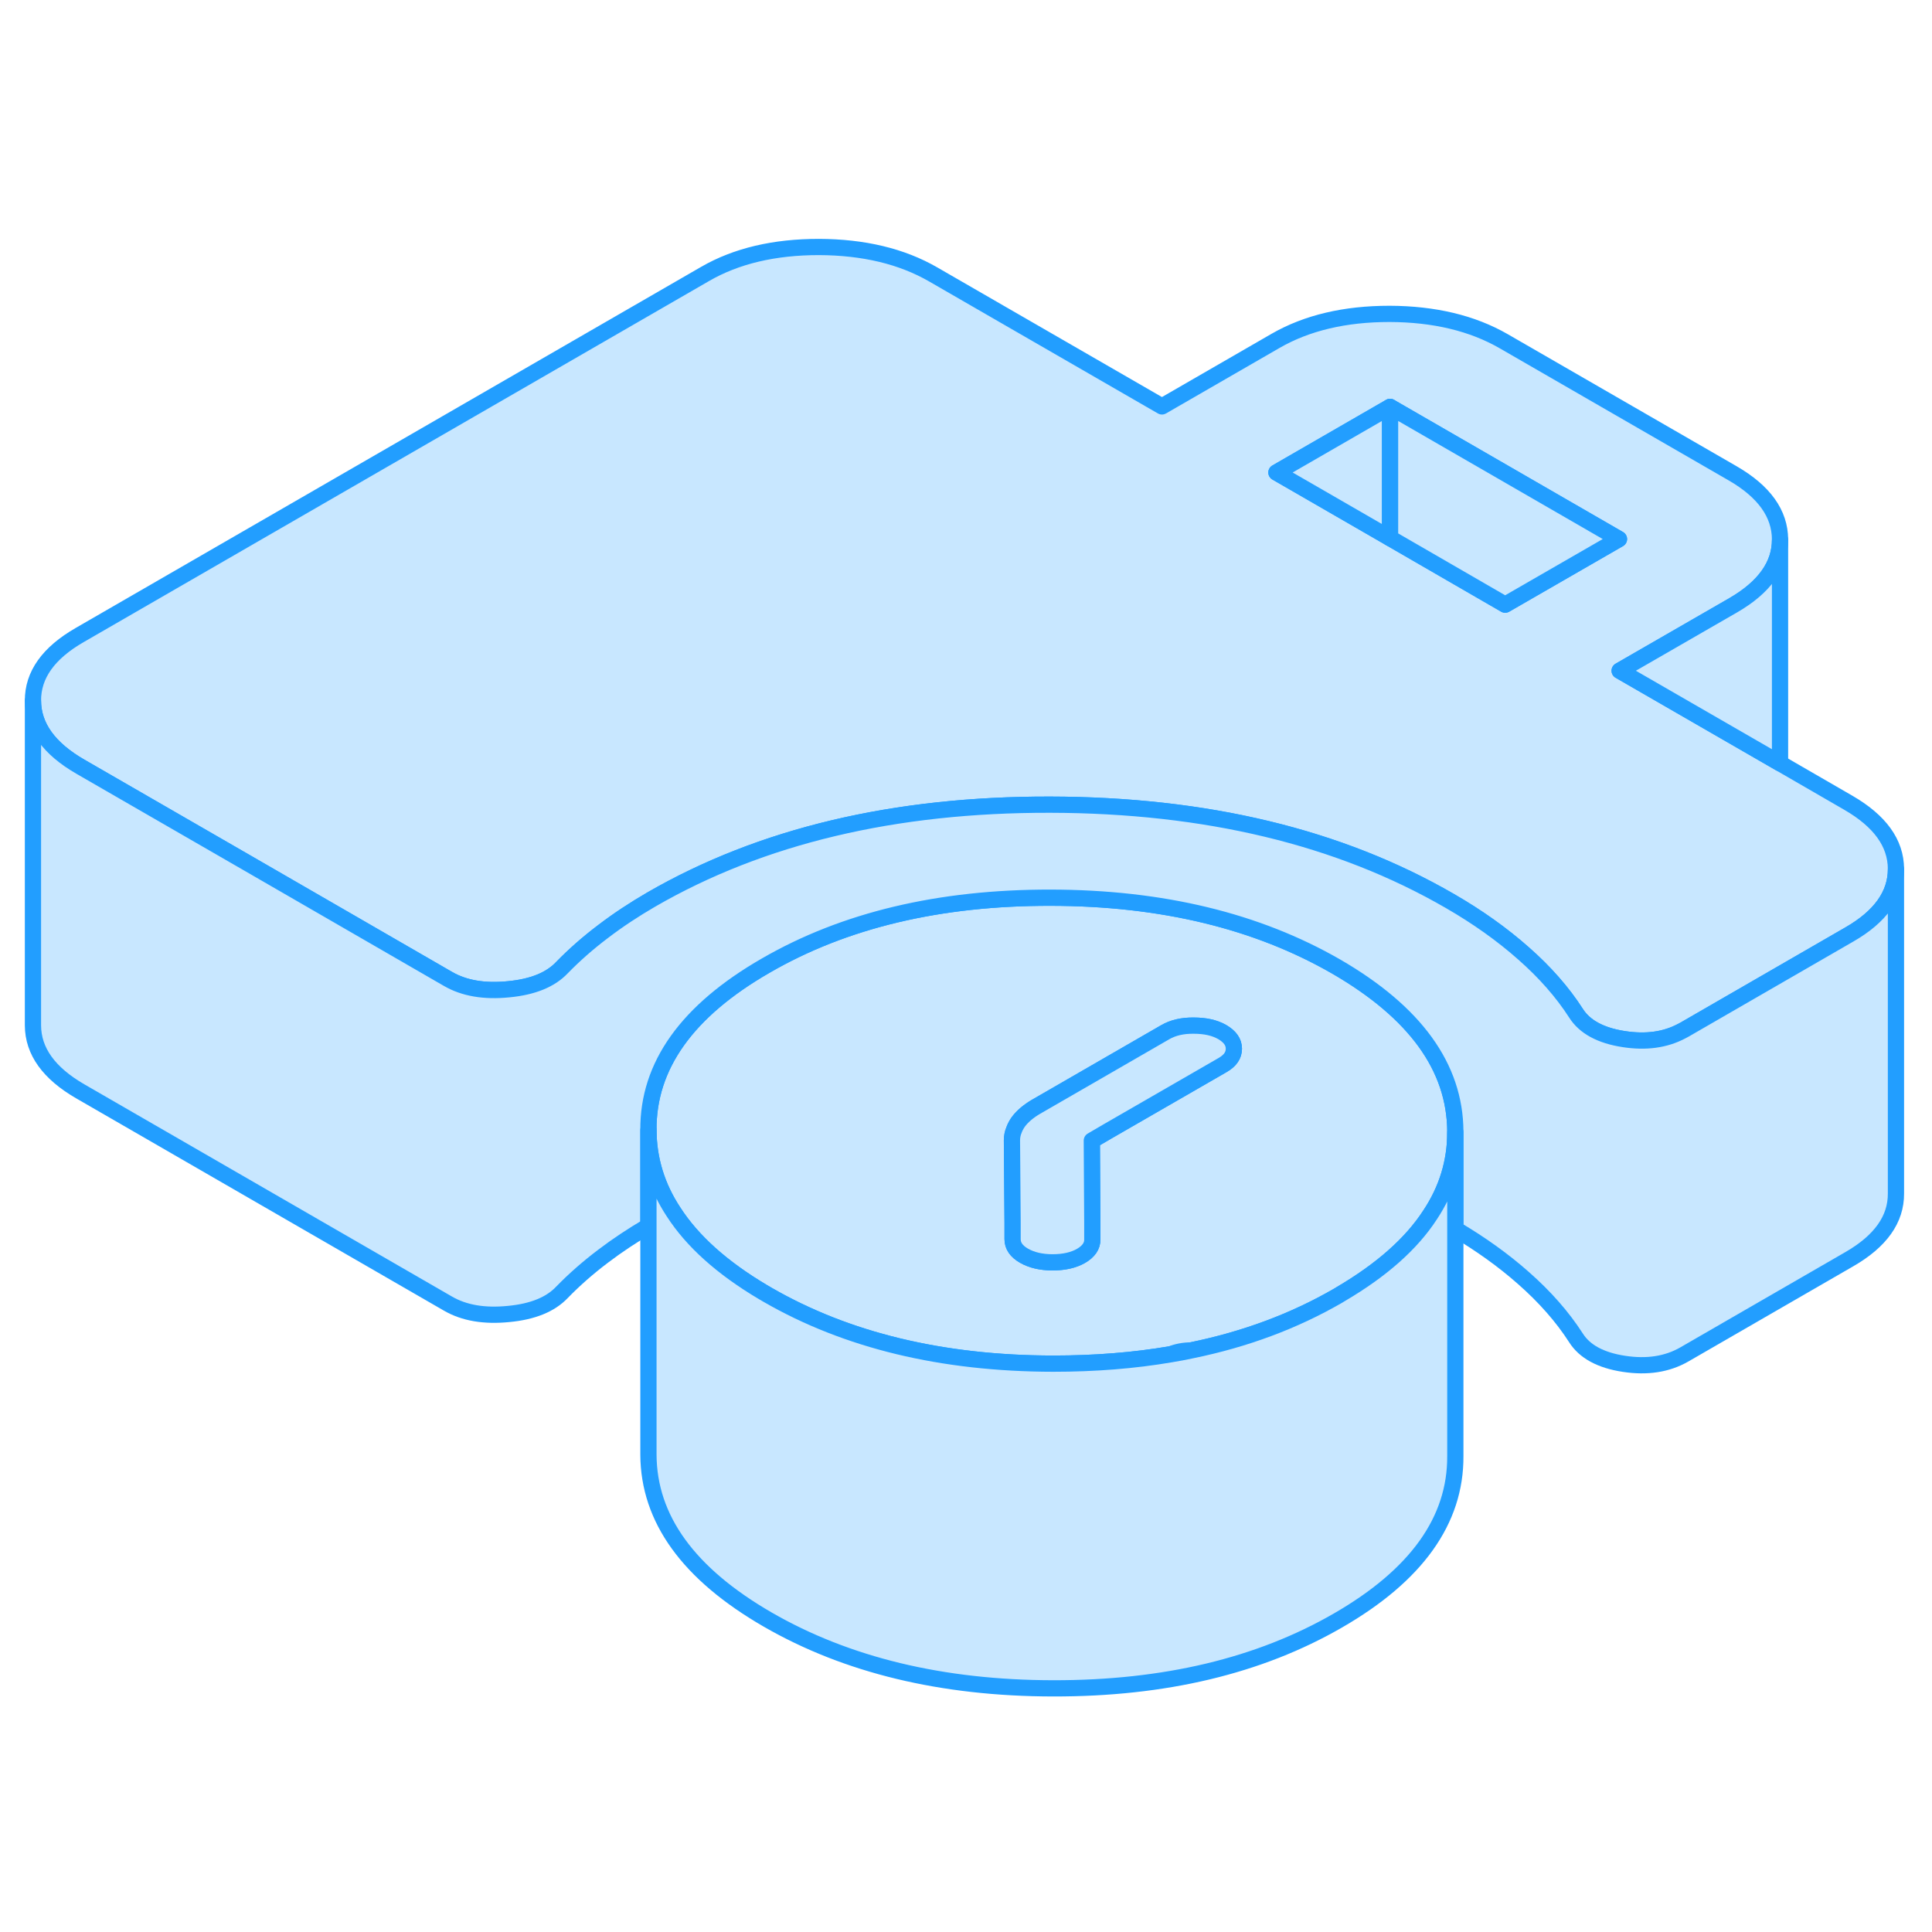 <svg width="48" height="48" viewBox="0 0 119 93" fill="#c8e7ff" xmlns="http://www.w3.org/2000/svg" stroke-width="1px" stroke-linecap="round" stroke-linejoin="round"><path d="M72.12 70.413C72.55 70.343 72.97 70.263 73.39 70.173C72.91 70.183 72.48 70.263 72.12 70.413Z" stroke="#229EFF" stroke-linejoin="round"/><path d="M82.3 46.533C77.42 43.723 71.56 42.303 64.71 42.293C57.86 42.283 52.01 43.673 47.17 46.473C42.32 49.263 39.91 52.643 39.94 56.603C39.95 58.413 40.46 60.093 41.49 61.653C42.65 63.453 44.48 65.093 46.99 66.583C47.09 66.643 47.18 66.693 47.28 66.753C52.15 69.563 58.02 70.983 64.87 70.993C67.43 70.993 69.85 70.803 72.12 70.413C72.48 70.263 72.91 70.183 73.39 70.173C76.71 69.493 79.71 68.373 82.41 66.813C82.47 66.773 82.53 66.743 82.59 66.703C85.09 65.233 86.93 63.613 88.09 61.823C89.13 60.253 89.64 58.563 89.64 56.743V56.693C89.62 52.733 87.17 49.353 82.3 46.533ZM75.3 52.603L68.26 56.663L67.25 57.253L67.28 62.363V63.343C67.29 63.743 67.05 64.083 66.59 64.353C66.12 64.623 65.53 64.753 64.83 64.753C64.13 64.753 63.54 64.613 63.07 64.343C62.6 64.073 62.37 63.733 62.37 63.333V62.353L62.33 57.243C62.33 57.023 62.37 56.803 62.46 56.593C62.52 56.423 62.61 56.263 62.72 56.103C62.98 55.753 63.35 55.443 63.81 55.173L71.78 50.573C72.25 50.303 72.83 50.163 73.53 50.173C74.24 50.173 74.82 50.303 75.29 50.573C75.76 50.853 76 51.183 76 51.593C76 52.003 75.77 52.333 75.3 52.603Z" stroke="#229EFF" stroke-linejoin="round"/><path d="M76 51.593C76 52.003 75.77 52.333 75.3 52.603L68.26 56.663L67.25 57.253L67.28 62.363V63.343C67.29 63.743 67.05 64.083 66.59 64.353C66.12 64.623 65.53 64.753 64.83 64.753C64.13 64.753 63.54 64.613 63.07 64.343C62.6 64.073 62.37 63.733 62.37 63.333V62.353L62.33 57.243C62.33 57.023 62.37 56.803 62.46 56.593C62.52 56.423 62.61 56.263 62.72 56.103C62.98 55.753 63.35 55.443 63.81 55.173L71.78 50.573C72.25 50.303 72.83 50.163 73.53 50.173C74.24 50.173 74.82 50.303 75.29 50.573C75.76 50.853 76 51.183 76 51.593Z" stroke="#229EFF" stroke-linejoin="round"/><path d="M113.86 36.453L109.64 34.013L99.76 28.313L106.77 24.273C108.68 23.163 109.64 21.813 109.64 20.243V20.223C109.63 18.633 108.66 17.273 106.72 16.153L92.63 8.023C90.69 6.903 88.34 6.343 85.59 6.333C82.84 6.333 80.5 6.883 78.57 7.993L71.57 12.033L57.48 3.903C55.54 2.783 53.19 2.223 50.44 2.213C47.69 2.213 45.35 2.763 43.43 3.873L4.91 26.113C2.98 27.223 2.02 28.573 2.03 30.163C2.04 31.753 3.01 33.103 4.95 34.223L15.23 40.153L27.59 47.293C28.59 47.873 29.83 48.083 31.33 47.933C32.82 47.793 33.91 47.343 34.61 46.603C35.37 45.823 36.21 45.083 37.15 44.373C38.08 43.663 39.07 43.013 40.12 42.403C46.89 38.493 55.08 36.543 64.68 36.563C74.28 36.583 82.49 38.553 89.3 42.493C91 43.473 92.52 44.553 93.84 45.723C95.16 46.883 96.24 48.113 97.07 49.403C97.6 50.243 98.58 50.783 100.02 51.003C101.38 51.213 102.56 51.053 103.58 50.513C103.64 50.483 103.69 50.453 103.75 50.423L113.9 44.563C115.82 43.463 116.78 42.113 116.78 40.533V40.513C116.77 38.923 115.79 37.573 113.86 36.453ZM92.71 24.243L85.62 20.143L78.62 16.103L85.62 12.063L99.72 20.203L92.71 24.243Z" stroke="#229EFF" stroke-linejoin="round"/><path d="M85.62 12.063V20.143L78.62 16.103L85.62 12.063Z" stroke="#229EFF" stroke-linejoin="round"/><path d="M99.72 20.203L92.71 24.243L85.62 20.143V12.063L99.72 20.203Z" stroke="#229EFF" stroke-linejoin="round"/><path d="M109.64 20.243V34.013L99.76 28.313L106.77 24.273C108.68 23.163 109.64 21.813 109.64 20.243Z" stroke="#229EFF" stroke-linejoin="round"/><path d="M116.78 40.533V60.513C116.79 62.103 115.83 63.453 113.9 64.563L103.75 70.423C102.69 71.033 101.45 71.223 100.02 71.003C98.58 70.783 97.6 70.243 97.07 69.403C96.24 68.113 95.16 66.883 93.84 65.723C92.61 64.633 91.2 63.623 89.64 62.703V56.693C89.62 52.733 87.17 49.353 82.3 46.533C77.42 43.723 71.56 42.303 64.71 42.293C57.86 42.283 52.01 43.673 47.17 46.473C42.32 49.263 39.91 52.643 39.94 56.603V62.513C38.96 63.093 38.03 63.703 37.15 64.373C36.21 65.083 35.37 65.823 34.61 66.603C33.91 67.343 32.82 67.793 31.33 67.933C29.83 68.083 28.59 67.873 27.59 67.293L4.95 54.223C3.01 53.103 2.04 51.753 2.03 50.163V30.163C2.04 31.753 3.01 33.103 4.95 34.223L15.23 40.153L27.59 47.293C28.59 47.873 29.83 48.083 31.33 47.933C32.82 47.793 33.91 47.343 34.61 46.603C35.37 45.823 36.21 45.083 37.15 44.373C38.08 43.663 39.07 43.013 40.12 42.403C46.89 38.493 55.08 36.543 64.68 36.563C74.28 36.583 82.49 38.553 89.3 42.493C91 43.473 92.52 44.553 93.84 45.723C95.16 46.883 96.24 48.113 97.07 49.403C97.6 50.243 98.58 50.783 100.02 51.003C101.38 51.213 102.56 51.053 103.58 50.513C103.64 50.483 103.69 50.453 103.75 50.423L113.9 44.563C115.82 43.463 116.78 42.113 116.78 40.533Z" stroke="#229EFF" stroke-linejoin="round"/><path d="M89.64 56.743V76.693C89.66 80.643 87.25 84.023 82.41 86.813C77.56 89.613 71.72 91.003 64.87 90.993C58.02 90.983 52.151 89.563 47.281 86.753C42.401 83.933 39.96 80.553 39.94 76.603V56.603C39.95 58.413 40.461 60.093 41.49 61.653C42.651 63.453 44.48 65.093 46.99 66.583C47.09 66.643 47.181 66.693 47.281 66.753C52.151 69.563 58.02 70.983 64.87 70.993C67.43 70.993 69.85 70.803 72.12 70.413C72.55 70.343 72.97 70.263 73.39 70.173C76.71 69.493 79.71 68.373 82.41 66.813C82.47 66.773 82.53 66.743 82.59 66.703C85.09 65.233 86.93 63.613 88.09 61.823C89.13 60.253 89.64 58.563 89.64 56.743Z" stroke="#229EFF" stroke-linejoin="round"/></svg>